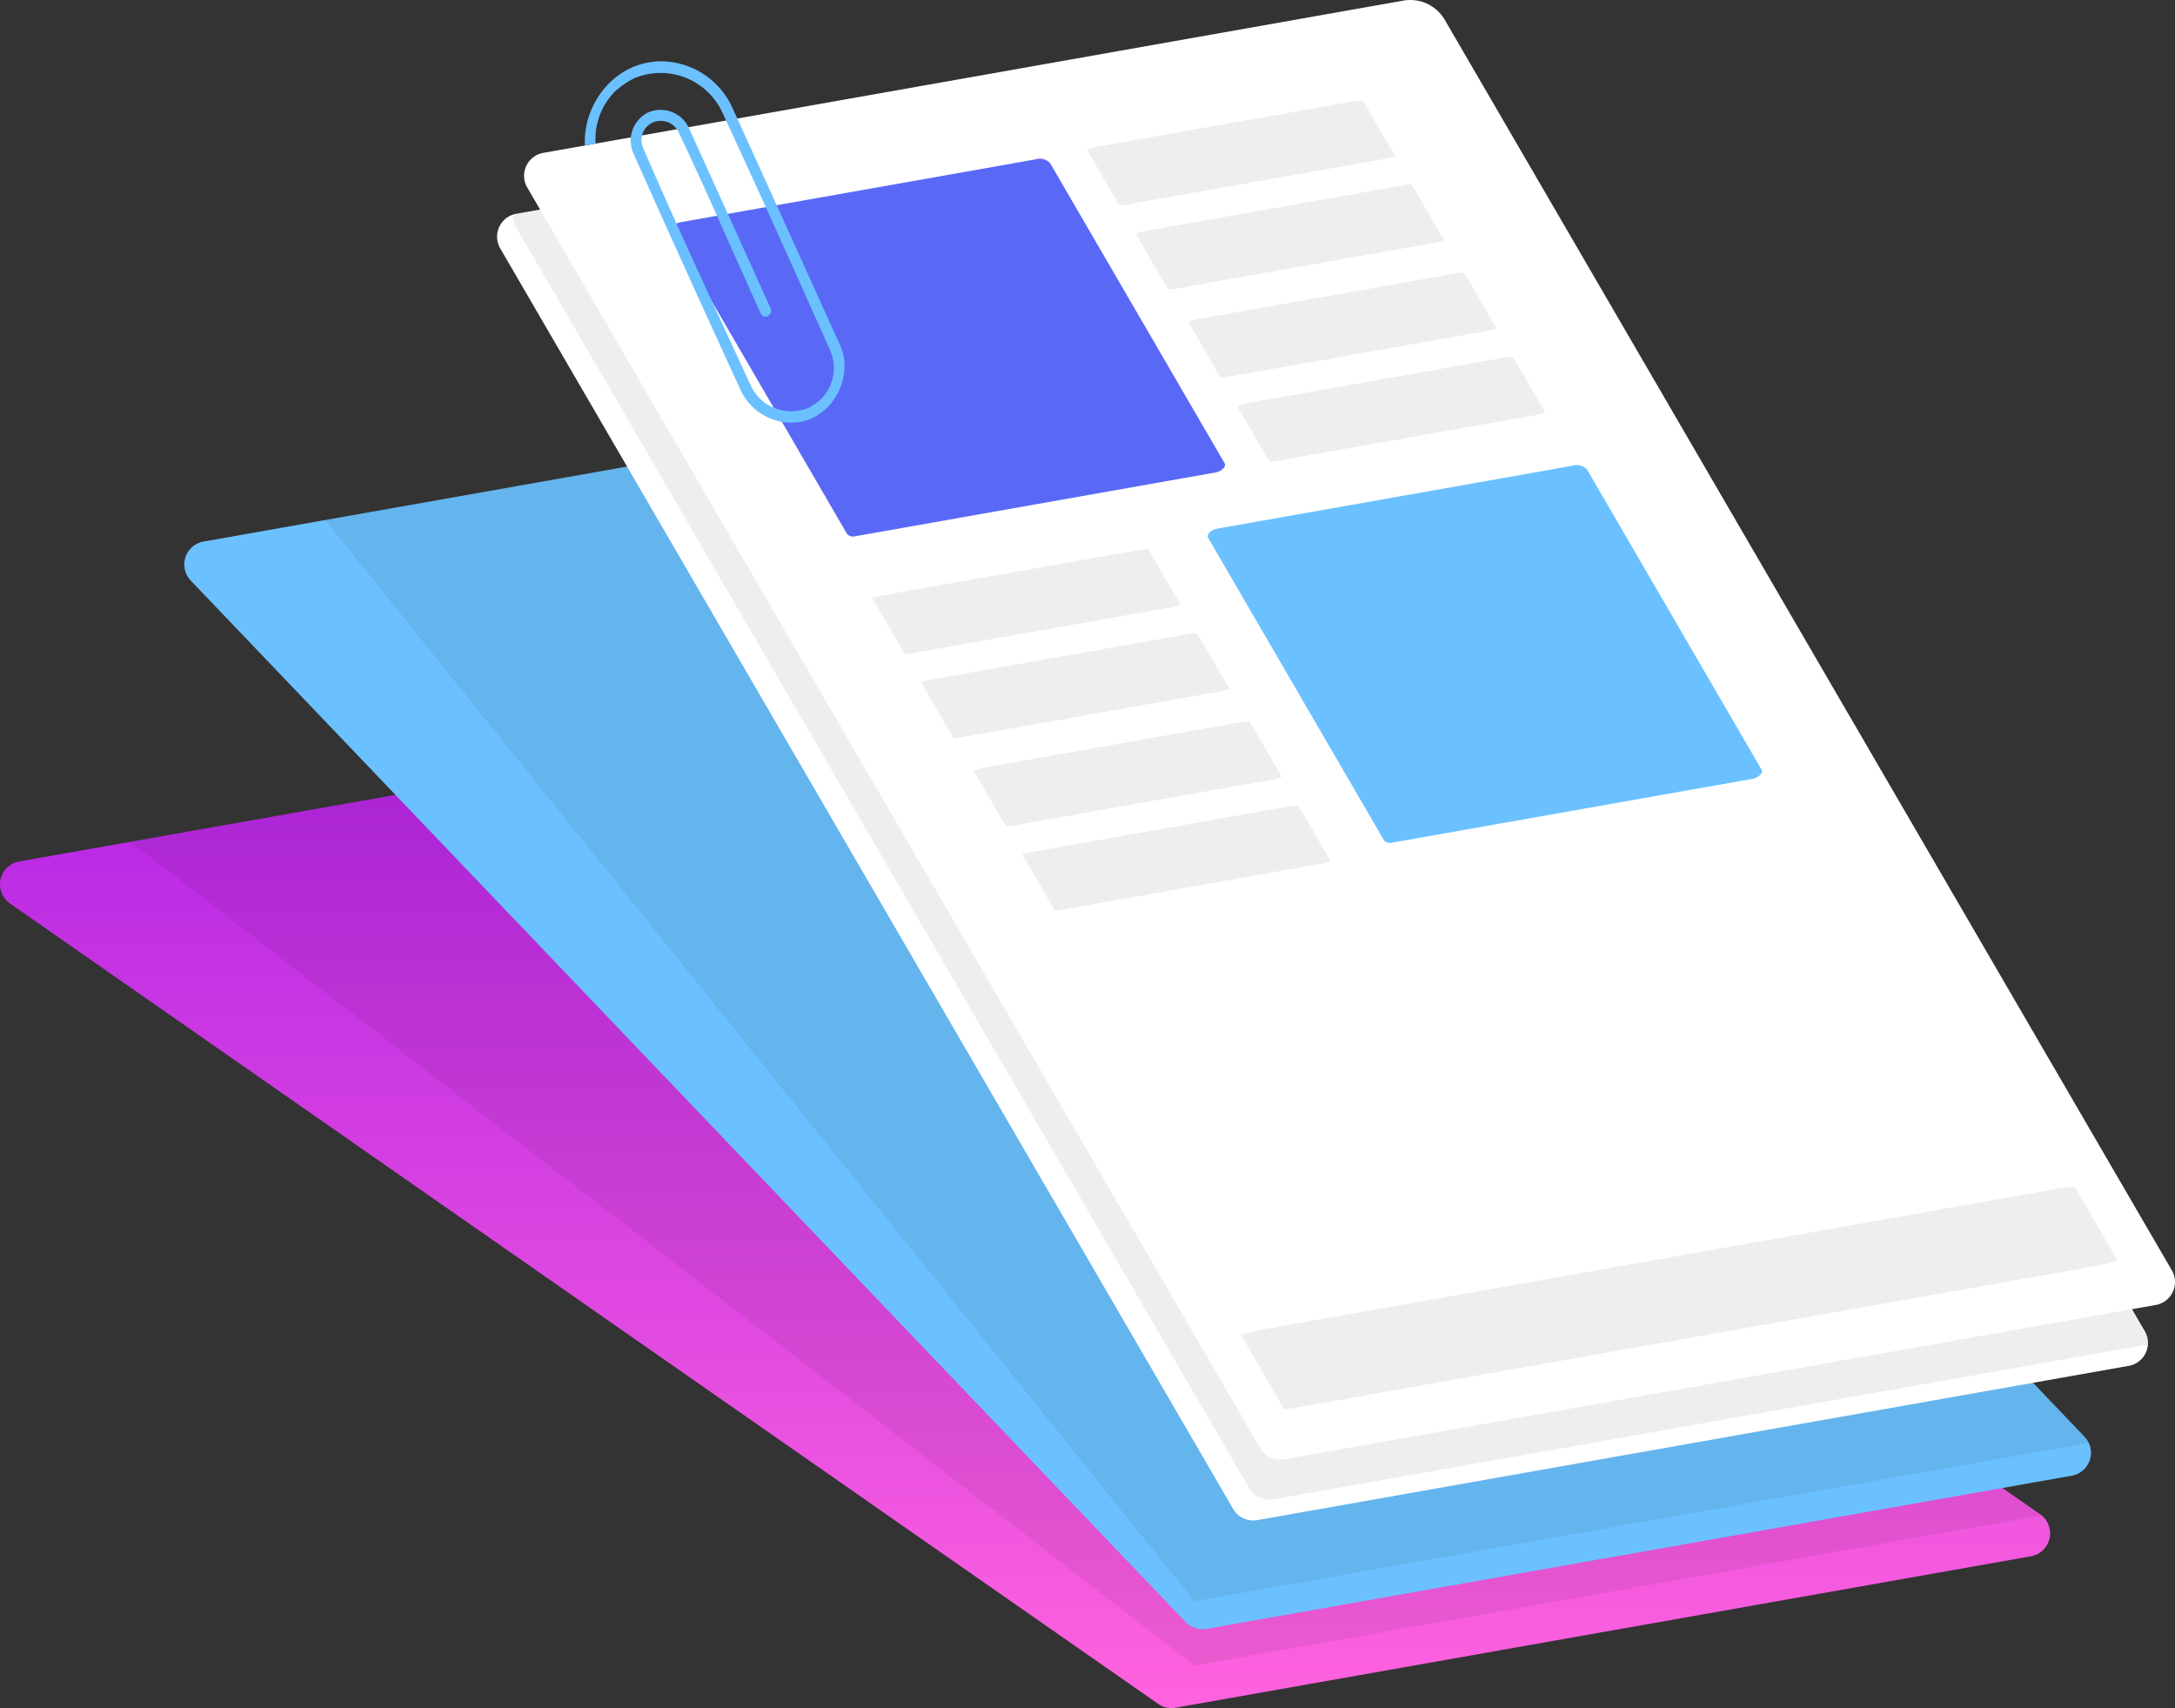 <svg xmlns="http://www.w3.org/2000/svg" xmlns:xlink="http://www.w3.org/1999/xlink" width="322.516" height="253.25" viewBox="0 0 322.516 253.25">
  <rect x="0" y="0" width="322.516" height="253.25" fill="#333333" stroke="none"/>
  <defs>
    <linearGradient id="linear-gradient" x1="0.5" x2="0.5" y2="1" gradientUnits="objectBoundingBox">
      <stop offset="0" stop-color="#b122e5"/>
      <stop offset="1" stop-color="#ff63de"/>
    </linearGradient>
  </defs>
  <g id="paper" transform="translate(-406.912 -906.418)">
    <g id="Group_40" data-name="Group 40" transform="translate(406.912 1011.64)">
      <path id="Path_28" data-name="Path 28" d="M539.172,1133.549a3.452,3.452,0,0,0-2.575-.567l-126.836,22.451a3.452,3.452,0,0,0-1.373,6.229L578.65,1280.337a3.452,3.452,0,0,0,2.575.567l126.836-22.451a3.452,3.452,0,0,0,1.372-6.229Z" transform="translate(-406.912 -1132.929)" fill-rule="evenodd" fill="url(#linear-gradient)"/>
    </g>
    <g id="Group_41" data-name="Group 41" transform="translate(426.289 1011.44)">
      <path id="Path_29" data-name="Path 29" d="M1119.03,1238.168l-125.689,22.247-157.716-122.14L947.344,1118.5Z" transform="translate(-835.626 -1118.5)" fill="rgba(0,0,0,0.07)" fill-rule="evenodd"/>
    </g>
    <g id="Group_42" data-name="Group 42" transform="translate(434.249 963.952)">
      <path id="Path_30" data-name="Path 30" d="M600,1031.339a3.451,3.451,0,0,0-3.1-1.014l-128.3,22.71a3.452,3.452,0,0,0-1.893,5.782l147.524,154.415a3.451,3.451,0,0,0,3.1,1.013l128.3-22.71a3.452,3.452,0,0,0,1.893-5.782Z" transform="translate(-465.761 -1030.273)" fill="#6bc1ff" fill-rule="evenodd"/>
    </g>
    <g id="Group_43" data-name="Group 43" transform="translate(455.129 963.682)">
      <path id="Path_31" data-name="Path 31" d="M1159.441,1172.321l-132.856,23.519L897.708,1035.53l112.088-19.84Z" transform="translate(-897.708 -1015.69)" fill="rgba(0,0,1,0.07)" fill-rule="evenodd"/>
    </g>
    <g id="Group_44" data-name="Group 44" transform="translate(480.619 915.449)">
      <path id="Path_32" data-name="Path 32" d="M702.1,928.8a5.909,5.909,0,0,0-6.139-2.848L568.43,948.525a3.452,3.452,0,0,0-2.382,5.132L674.726,1140.55a3.45,3.45,0,0,0,3.585,1.663l129.223-22.874a3.452,3.452,0,0,0,2.382-5.132Z" transform="translate(-565.581 -925.86)" fill="#fff" fill-rule="evenodd"/>
    </g>
    <g id="Group_45" data-name="Group 45" transform="translate(482.993 915.446)">
      <path id="Path_33" data-name="Path 33" d="M957.7,934.636a3.45,3.45,0,0,1,.468-.117L1085.7,911.944a5.913,5.913,0,0,1,6.141,2.849c13.843,23.809,92.749,159.506,107.814,185.4a3.479,3.479,0,0,1,.46,1.937,3.125,3.125,0,0,1-.469.116l-129.219,22.874a3.441,3.441,0,0,1-3.586-1.663c-10.982-18.883-93.264-160.38-108.678-186.889A3.452,3.452,0,0,1,957.7,934.636Z" transform="translate(-957.693 -911.853)" fill="rgba(0,0,0,0.07)" fill-rule="evenodd"/>
    </g>
    <g id="Group_46" data-name="Group 46" transform="translate(484.626 906.418)">
      <path id="Path_34" data-name="Path 34" d="M710.726,909.356a5.909,5.909,0,0,0-6.139-2.847L577.056,929.083a3.452,3.452,0,0,0-2.382,5.132l108.678,186.893a3.45,3.45,0,0,0,3.585,1.663L816.159,1099.9a3.452,3.452,0,0,0,2.382-5.132Z" transform="translate(-574.207 -906.418)" fill="#fff" fill-rule="evenodd"/>
    </g>
    <g id="Group_47" data-name="Group 47" transform="translate(506.376 929.988)">
      <path id="Path_35" data-name="Path 35" d="M677.279,957.776a2.093,2.093,0,0,0-2.174-.559l-52.6,9.312a2.314,2.314,0,0,0-1.179.568c-.281.275-.368.578-.232.812l26.079,44.849a1.222,1.222,0,0,0,1.269.327l53.3-9.435a2.314,2.314,0,0,0,1.179-.569c.281-.274.368-.578.232-.812Z" transform="translate(-621.028 -957.157)" fill="#5969f6" fill-rule="evenodd"/>
    </g>
    <g id="Group_48" data-name="Group 48" transform="translate(585.995 975.414)">
      <path id="Path_36" data-name="Path 36" d="M848.675,1055.566a2.093,2.093,0,0,0-2.174-.559l-52.6,9.312a2.314,2.314,0,0,0-1.179.569c-.281.275-.368.578-.232.812l26.079,44.849a1.222,1.222,0,0,0,1.27.327l53.3-9.435a2.314,2.314,0,0,0,1.179-.568c.282-.274.368-.578.232-.812Z" transform="translate(-792.424 -1054.946)" fill="#6bc1ff" fill-rule="evenodd"/>
    </g>
    <g id="Group_49" data-name="Group 49" transform="translate(568.099 921.303)">
      <path id="Path_37" data-name="Path 37" d="M794.833,938.518c-.055-.094-.578-.07-1.311.059l-38.269,6.774a7.367,7.367,0,0,0-.961.236c-.269.089-.415.167-.39.21l4.767,8.2c.032.055.337.041.765-.035L798.21,947.1a7.37,7.37,0,0,0,.961-.236c.269-.089.415-.167.39-.21Z" transform="translate(-753.899 -938.461)" fill="#eee" fill-rule="evenodd"/>
    </g>
    <g id="Group_50" data-name="Group 50" transform="translate(575.343 933.776)">
      <path id="Path_38" data-name="Path 38" d="M810.428,965.369c-.055-.094-.578-.07-1.311.059L770.848,972.2a7.384,7.384,0,0,0-.961.236c-.269.089-.415.167-.39.21l4.767,8.2c.032.055.338.041.765-.035l38.777-6.864a7.362,7.362,0,0,0,.961-.236c.269-.089.415-.167.39-.21Z" transform="translate(-769.494 -965.312)" fill="#eee" fill-rule="evenodd"/>
    </g>
    <g id="Group_51" data-name="Group 51" transform="translate(583.12 946.846)">
      <path id="Path_39" data-name="Path 39" d="M827.169,993.505c-.055-.094-.578-.07-1.311.059l-38.269,6.774a7.357,7.357,0,0,0-.961.236c-.269.089-.415.167-.39.21l4.767,8.2c.032.055.338.041.765-.035l38.777-6.864a7.369,7.369,0,0,0,.961-.236c.269-.089.415-.167.39-.21Z" transform="translate(-786.235 -993.448)" fill="#eee" fill-rule="evenodd"/>
    </g>
    <g id="Group_52" data-name="Group 52" transform="translate(590.365 959.317)">
      <path id="Path_40" data-name="Path 40" d="M842.765,1020.352c-.055-.094-.578-.07-1.311.059l-38.269,6.774a7.367,7.367,0,0,0-.961.236c-.269.089-.415.167-.39.21l4.767,8.2c.032.055.337.041.765-.035l38.777-6.864a7.369,7.369,0,0,0,.961-.236c.269-.089.415-.167.39-.21Z" transform="translate(-801.831 -1020.295)" fill="#eee" fill-rule="evenodd"/>
    </g>
    <g id="Group_53" data-name="Group 53" transform="translate(536.271 987.826)">
      <path id="Path_41" data-name="Path 41" d="M726.317,1081.722c-.055-.094-.578-.07-1.311.059l-38.269,6.774a7.387,7.387,0,0,0-.961.236c-.269.089-.415.167-.39.21l4.767,8.2c.032.055.337.041.765-.035l38.777-6.864a7.37,7.37,0,0,0,.961-.236c.269-.089.415-.167.39-.21Z" transform="translate(-685.383 -1081.665)" fill="#eee" fill-rule="evenodd"/>
    </g>
    <g id="Group_54" data-name="Group 54" transform="translate(543.516 1000.299)">
      <path id="Path_42" data-name="Path 42" d="M741.913,1108.572c-.055-.094-.578-.07-1.311.059l-38.269,6.774a7.386,7.386,0,0,0-.961.236c-.269.089-.415.167-.39.21l4.767,8.2c.032.055.338.041.765-.035l38.777-6.864a7.392,7.392,0,0,0,.961-.236c.269-.089.415-.167.39-.21Z" transform="translate(-700.979 -1108.515)" fill="#eee" fill-rule="evenodd"/>
    </g>
    <g id="Group_55" data-name="Group 55" transform="translate(551.293 1013.371)">
      <path id="Path_43" data-name="Path 43" d="M758.654,1136.712c-.055-.094-.578-.07-1.311.059l-38.269,6.774a7.351,7.351,0,0,0-.961.236c-.269.089-.415.167-.39.21l4.767,8.2c.032.055.338.041.765-.035l38.777-6.864a7.368,7.368,0,0,0,.961-.236c.269-.089.415-.167.39-.21Z" transform="translate(-717.72 -1136.655)" fill="#eee" fill-rule="evenodd"/>
    </g>
    <g id="Group_56" data-name="Group 56" transform="translate(558.537 1025.843)">
      <path id="Path_44" data-name="Path 44" d="M774.249,1163.562c-.055-.094-.578-.07-1.311.059l-38.269,6.774a7.388,7.388,0,0,0-.961.236c-.269.089-.415.167-.39.21l4.767,8.2c.032.055.337.041.765-.035l38.777-6.864a7.37,7.37,0,0,0,.961-.236c.269-.089.415-.167.39-.21Z" transform="translate(-733.315 -1163.505)" fill="#eee" fill-rule="evenodd"/>
    </g>
    <g id="Group_57" data-name="Group 57" transform="translate(590.936 1082.397)">
      <path id="Path_45" data-name="Path 45" d="M926.717,1285.289a15.105,15.105,0,0,0-3.8.443l-115.585,20.46c-1.006.178-2.112.407-2.962.612s-1.336.361-1.3.418l6.358,10.931a8.814,8.814,0,0,0,2.222-.259l117.118-20.732c1.006-.178,2.112-.407,2.962-.612s1.336-.362,1.3-.419Z" transform="translate(-803.06 -1285.249)" fill="#eee" fill-rule="evenodd"/>
    </g>
    <g id="Group_58" data-name="Group 58" transform="translate(490.486 921.019) rotate(-24.374)">
      <path id="Path_46" data-name="Path 46" d="M15.544.993a11.7,11.7,0,0,1,6.68,10.338c.047,13,.01,26,.015,39-.03,4.951-5.285,9.16-10.242,7.783a8.3,8.3,0,0,1-5.927-7.7q-.122-19.449,0-38.9A4.68,4.68,0,0,1,10.48,7.057a4.639,4.639,0,0,1,4.638,4.521V41.093c-.068.869-1.554,1.193-1.648,0,0-9.86.181-19.724,0-29.584A2.957,2.957,0,0,0,10.6,8.7a2.856,2.856,0,0,0-2.882,2.8c-.242,12.96-.082,25.929,0,38.891a6.61,6.61,0,0,0,6.44,6.364,7.931,7.931,0,0,0,2.319-.433,6.576,6.576,0,0,0,4.113-5.919c.079-13.044.115-26.088-.015-39.132a10.087,10.087,0,0,0-9.8-9.68,12.658,12.658,0,0,0-3.279.559A10.035,10.035,0,0,0,1.624,7.872c-.025.06-.072.183-.072.183L0,7.649s.076-.192.116-.286C2.433,1.9,9.108-1.8,15.354.909,15.417.936,15.481.966,15.544.993Z" transform="translate(0 0)" fill="#6bc1ff"/>
    </g>
  </g>
</svg>
